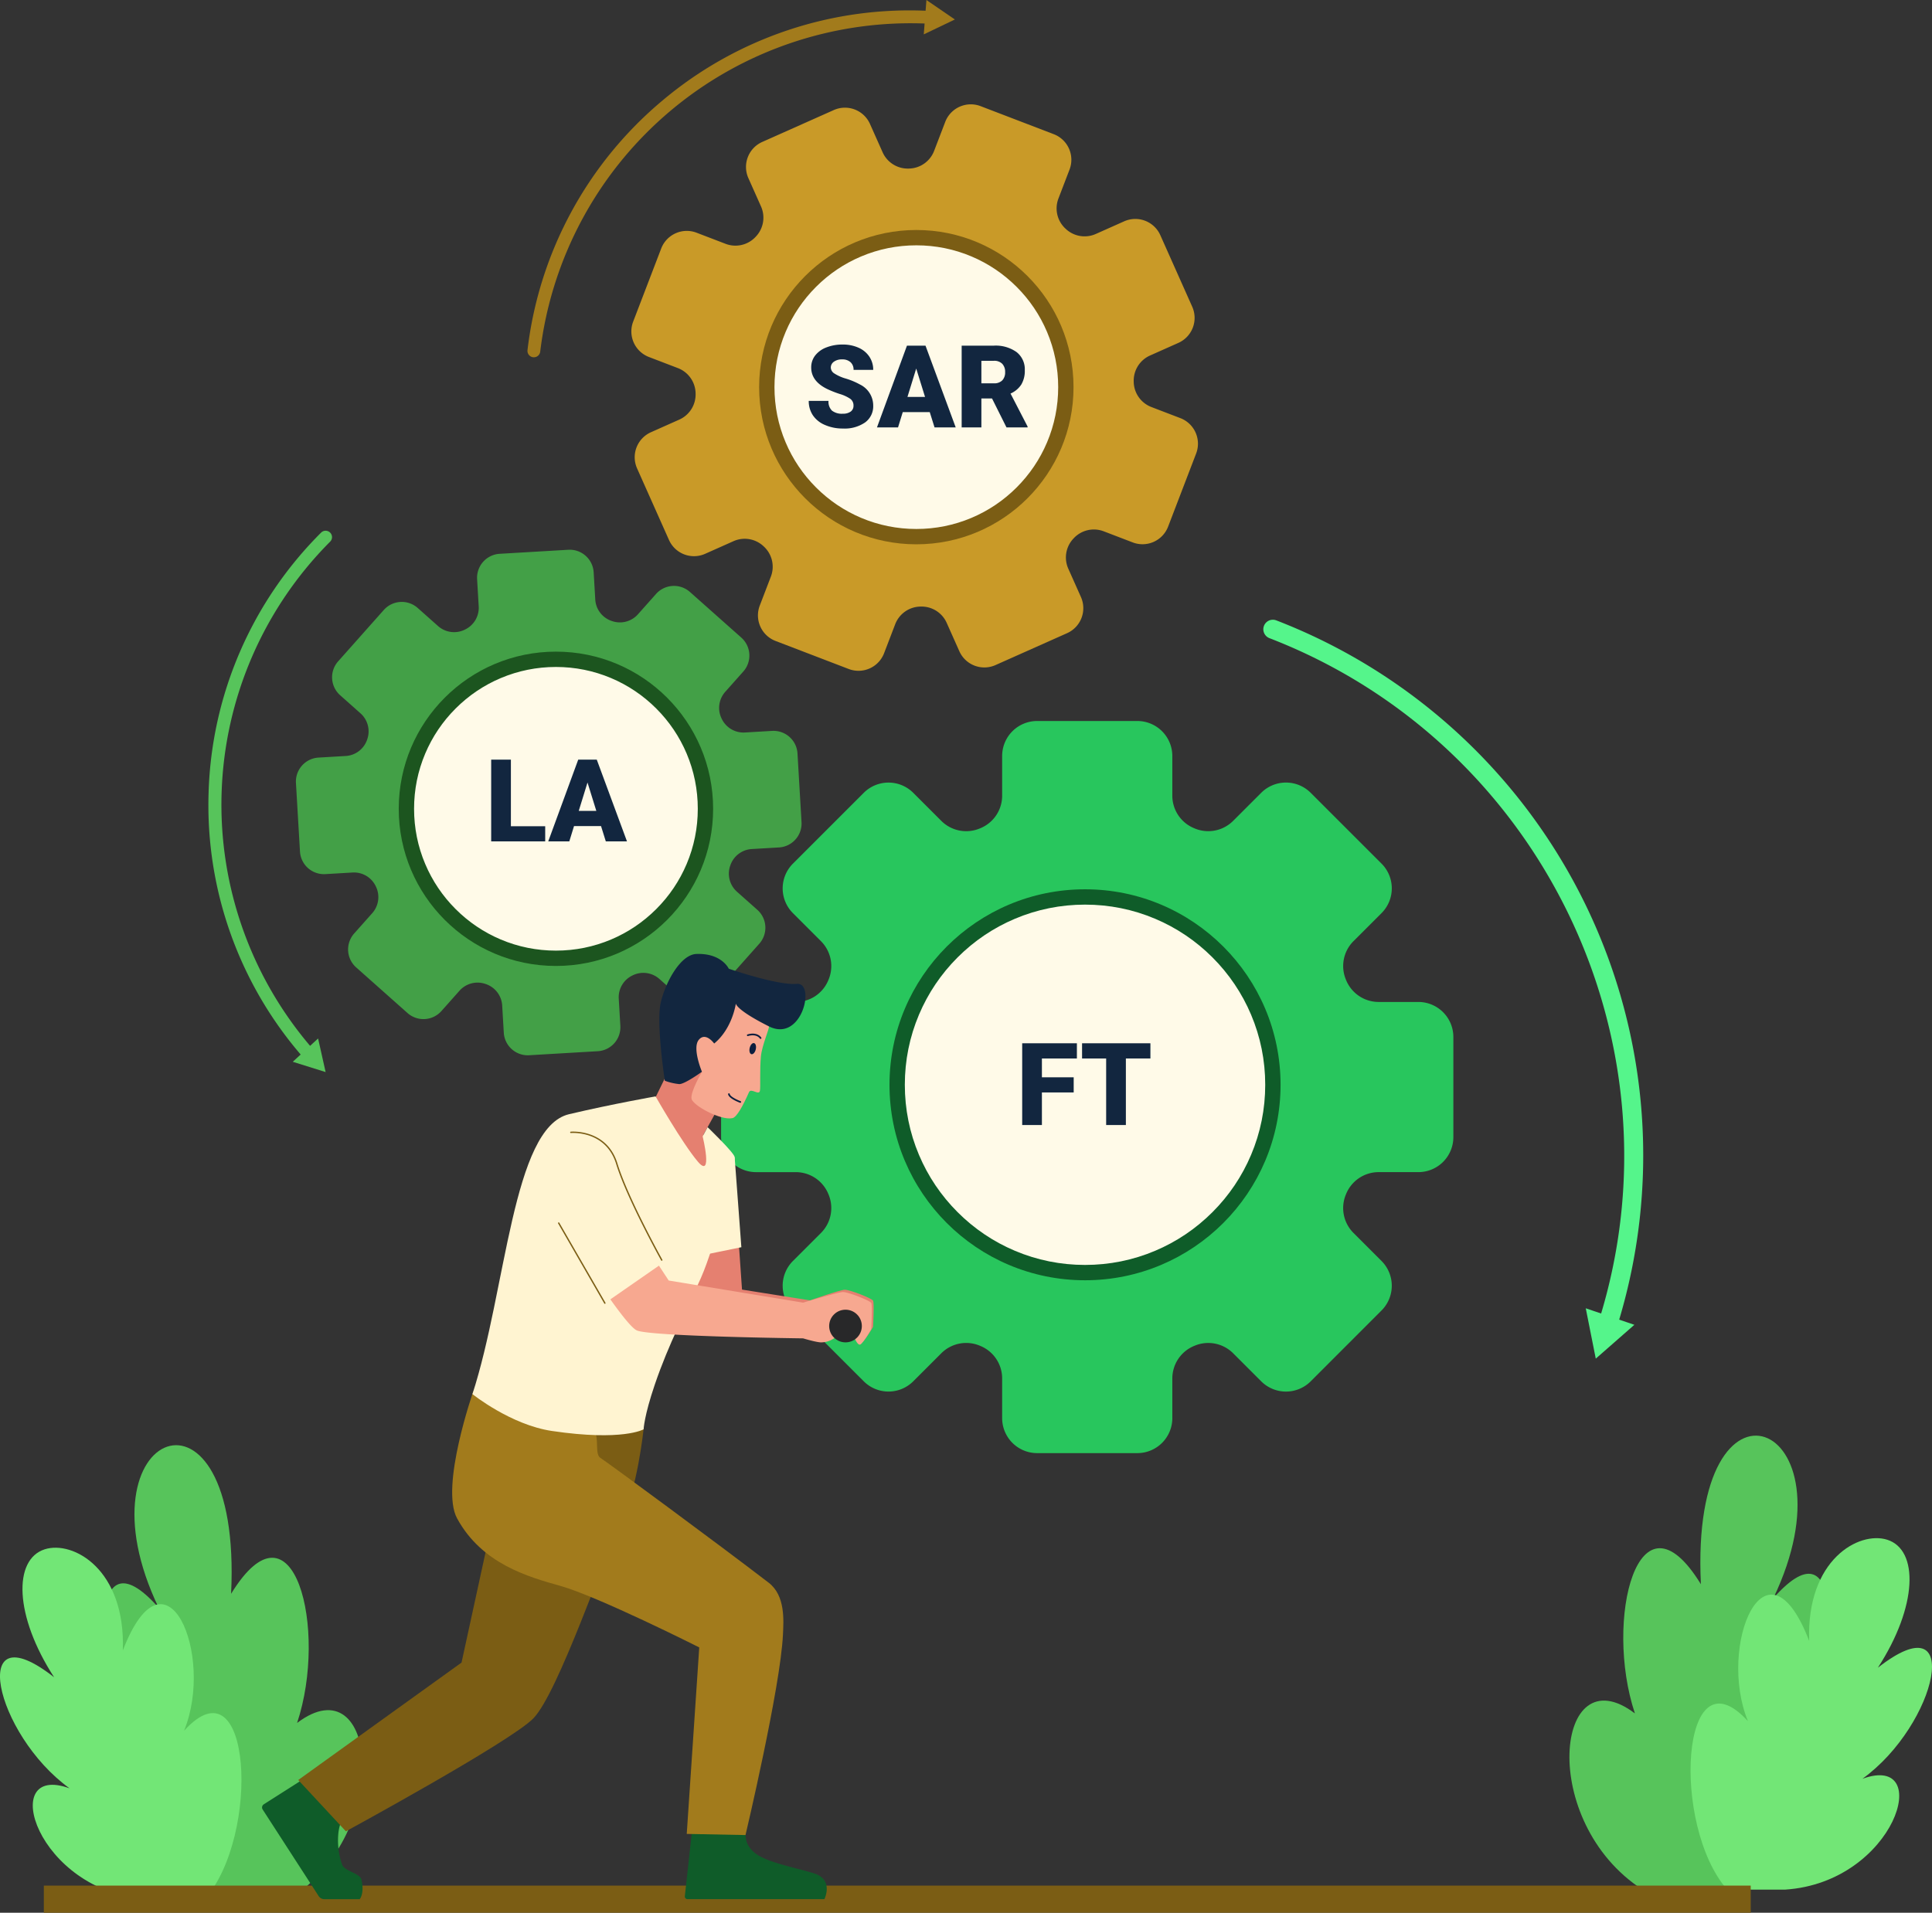 <svg xmlns="http://www.w3.org/2000/svg" width="503.91" height="499" viewBox="0 0 503.91 499">
  <rect x="0" y="0" width="503.91" height="499" fill="#333333" stroke="none"/>
  <g id="Grupo_111255" data-name="Grupo 111255" transform="translate(-285 -1007.5)">
    <g id="Grupo_110781" data-name="Grupo 110781" transform="translate(-1874.434 1527.436)">
      <path id="Trazado_169973" data-name="Trazado 169973" d="M2254.992,661.792c-27.954-7.072-35.573-47.675-18.217-37.488-8.673-21.6-11.1-60.145,7.982-38.547-22.284-46.515,21.865-64.29,18.9-3.635,16.339-26.629,25.333,9.342,17.213,33.7,20.767-15.738,25.4,28.253-1.988,45.969Z" transform="translate(-43.947 -686.264)" fill="#57c45b"/>
      <path id="Trazado_169974" data-name="Trazado 169974" d="M2197.723,710.475c-28.773-1.884-39.066-35.787-20.151-28.917-19.6-14.173-26.709-46.753-4.024-28.976-10.388-16.021-10.709-30.749-2.437-33.386,7.327-2.336,21.1,5.13,20.36,26.384,11.238-29.151,24.038,1.207,15.976,20.941,17.568-19.244,20.056,27.259,5.4,43.954Z" transform="translate(0 -734.947)" fill="#72e676"/>
      <path id="Trazado_169975" data-name="Trazado 169975" d="M3356.824,654.763c27.954-7.072,35.573-47.675,18.217-37.487,8.674-21.6,11.1-60.145-7.981-38.547,22.283-46.515-21.865-64.29-18.9-3.635-16.339-26.629-25.333,9.342-17.213,33.7-20.767-15.738-25.4,28.253,1.988,45.969Z" transform="translate(-745.093 -681.728)" fill="#57c45b"/>
      <path id="Trazado_169976" data-name="Trazado 169976" d="M3427.638,703.446c28.772-1.884,39.067-35.787,20.151-28.917,19.6-14.174,26.709-46.753,4.024-28.975,10.388-16.021,10.709-30.749,2.437-33.386-7.326-2.335-21.1,5.13-20.36,26.384-11.238-29.151-24.038,1.207-15.976,20.941-17.568-19.244-20.056,27.259-5.4,43.954Z" transform="translate(-802.583 -730.411)" fill="#72e676"/>
      <path id="Trazado_170003" data-name="Trazado 170003" d="M0,0H445.195V7.075H0Z" transform="translate(2170.868 -28.01)" fill="#7b5d14"/>
      <g id="Grupo_110766" data-name="Grupo 110766" transform="translate(2488.94 -358.255)">
        <g id="Grupo_110763" data-name="Grupo 110763" transform="translate(0 0)">
          <path id="Trazado_169977" data-name="Trazado 169977" d="M3092.089-63.8a2.487,2.487,0,0,0-3.216,1.423,2.487,2.487,0,0,0,1.423,3.215c70.934,27.407,108.676,105.645,85.926,178.118a2.486,2.486,0,0,0,4.745,1.489A149.632,149.632,0,0,0,3092.089-63.8Z" transform="translate(-3088.705 63.966)" fill="#55f58b"/>
        </g>
        <g id="Grupo_110765" data-name="Grupo 110765" transform="translate(84.096 179.634)">
          <g id="Grupo_110764" data-name="Grupo 110764">
            <path id="Trazado_169978" data-name="Trazado 169978" d="M3325.874,442.636l2.611,13.132,10.068-8.826Z" transform="translate(-3325.874 -442.636)" fill="#55f58b"/>
          </g>
        </g>
      </g>
      <g id="Grupo_110770" data-name="Grupo 110770" transform="translate(2213.793 -381.473)">
        <g id="Grupo_110767" data-name="Grupo 110767" transform="translate(0 0)">
          <path id="Trazado_169979" data-name="Trazado 169979" d="M2342.13-128.956a1.668,1.668,0,0,1,2.358,0,1.667,1.667,0,0,1,0,2.358,97.172,97.172,0,0,0-4.347,132.559,1.668,1.668,0,0,1-2.506,2.2,99.922,99.922,0,0,1-24.85-69.23A99.961,99.961,0,0,1,2342.13-128.956Z" transform="translate(-2312.738 129.444)" fill="#57c45b"/>
        </g>
        <g id="Grupo_110769" data-name="Grupo 110769" transform="translate(22 132.459)">
          <g id="Grupo_110768" data-name="Grupo 110768">
            <path id="Trazado_169980" data-name="Trazado 169980" d="M2381.391,244.118l1.963,8.762-8.57-2.68Z" transform="translate(-2374.784 -244.118)" fill="#57c45b"/>
          </g>
        </g>
      </g>
      <g id="Grupo_110774" data-name="Grupo 110774" transform="translate(2297.007 -519.935)">
        <g id="Grupo_110771" data-name="Grupo 110771" transform="translate(0 2.711)">
          <path id="Trazado_169981" data-name="Trazado 169981" d="M2547.429-423.659a1.67,1.67,0,0,0,1.461,1.856,1.67,1.67,0,0,0,1.856-1.461,97.315,97.315,0,0,1,101.611-85.542,1.674,1.674,0,0,0,1.757-1.578,1.67,1.67,0,0,0-1.578-1.757,100.064,100.064,0,0,0-69.868,23.335A100.1,100.1,0,0,0,2547.429-423.659Z" transform="translate(-2547.417 512.289)" fill="#a27b1c"/>
        </g>
        <g id="Grupo_110773" data-name="Grupo 110773" transform="translate(103.367)">
          <g id="Grupo_110772" data-name="Grupo 110772">
            <path id="Trazado_169982" data-name="Trazado 169982" d="M2838.932-510.968l8.111-3.884-7.418-5.083Z" transform="translate(-2838.932 519.935)" fill="#a27b1c"/>
          </g>
        </g>
      </g>
      <path id="Trazado_169983" data-name="Trazado 169983" d="M2871.7,128.225h-10.379a9.173,9.173,0,0,0-8.464,5.7c-.016.038-.031.076-.047.113a9.178,9.178,0,0,0,1.948,10.027l7.339,7.339a9.132,9.132,0,0,1,0,12.914L2843.628,182.8a9.131,9.131,0,0,1-12.914,0l-7.34-7.339a9.176,9.176,0,0,0-10.027-1.947l-.113.047a9.173,9.173,0,0,0-5.7,8.464V192.4a9.132,9.132,0,0,1-9.132,9.132h-26.124a9.132,9.132,0,0,1-9.131-9.132V182.02a9.173,9.173,0,0,0-5.705-8.464l-.113-.047a9.176,9.176,0,0,0-10.027,1.947l-7.339,7.339a9.131,9.131,0,0,1-12.914,0l-18.473-18.472a9.132,9.132,0,0,1,0-12.914l7.339-7.339a9.176,9.176,0,0,0,1.948-10.027l-.047-.113a9.172,9.172,0,0,0-8.463-5.7h-10.379a9.132,9.132,0,0,1-9.132-9.132V92.97a9.132,9.132,0,0,1,9.132-9.132h10.379a9.172,9.172,0,0,0,8.463-5.7l.047-.113a9.176,9.176,0,0,0-1.948-10.027l-7.339-7.339a9.132,9.132,0,0,1,0-12.914l18.473-18.472a9.132,9.132,0,0,1,12.914,0l7.339,7.339a9.176,9.176,0,0,0,10.027,1.948l.113-.047a9.173,9.173,0,0,0,5.705-8.464V19.664a9.132,9.132,0,0,1,9.131-9.132H2798.4a9.132,9.132,0,0,1,9.132,9.132V30.043a9.173,9.173,0,0,0,5.7,8.464l.113.047a9.176,9.176,0,0,0,10.027-1.948l7.34-7.339a9.132,9.132,0,0,1,12.914,0L2862.1,47.739a9.132,9.132,0,0,1,0,12.914l-7.339,7.339a9.178,9.178,0,0,0-1.948,10.027c.017.038.032.076.047.113a9.173,9.173,0,0,0,8.464,5.7H2871.7a9.132,9.132,0,0,1,9.132,9.132v26.124A9.132,9.132,0,0,1,2871.7,128.225Zm-86.368-59.8a37.6,37.6,0,1,0,37.6,37.6A37.6,37.6,0,0,0,2785.336,68.428Z" transform="translate(-342.329 -342.371)" fill="#28c65d"/>
      <path id="Trazado_169984" data-name="Trazado 169984" d="M2503.083-37.794l-7.109.418a6.293,6.293,0,0,0-5.567,4.248l-.028.079a6.3,6.3,0,0,0,1.738,6.789l5.323,4.731a6.265,6.265,0,0,1,.52,8.845L2486.053.712a6.265,6.265,0,0,1-8.845.52L2471.886-3.5a6.3,6.3,0,0,0-6.946-.93l-.076.037a6.292,6.292,0,0,0-3.566,6.026l.418,7.109a6.265,6.265,0,0,1-5.887,6.622l-17.891,1.052a6.265,6.265,0,0,1-6.622-5.886l-.418-7.109a6.292,6.292,0,0,0-4.248-5.567l-.08-.028a6.3,6.3,0,0,0-6.789,1.738l-4.731,5.322a6.265,6.265,0,0,1-8.845.52L2392.811-6.5a6.265,6.265,0,0,1-.52-8.845l4.731-5.322a6.3,6.3,0,0,0,.93-6.946l-.037-.076a6.292,6.292,0,0,0-6.026-3.566l-7.109.418a6.265,6.265,0,0,1-6.622-5.886l-1.052-17.892a6.265,6.265,0,0,1,5.886-6.622l7.109-.418a6.293,6.293,0,0,0,5.566-4.248l.027-.08a6.3,6.3,0,0,0-1.738-6.789l-5.322-4.731a6.265,6.265,0,0,1-.52-8.845l11.907-13.4a6.265,6.265,0,0,1,8.845-.52l5.322,4.731a6.3,6.3,0,0,0,6.946.93l.075-.037a6.293,6.293,0,0,0,3.566-6.027l-.418-7.109a6.265,6.265,0,0,1,5.886-6.622l17.892-1.052a6.265,6.265,0,0,1,6.622,5.886l.418,7.109a6.294,6.294,0,0,0,4.248,5.567l.08.027a6.3,6.3,0,0,0,6.789-1.737l4.731-5.322a6.265,6.265,0,0,1,8.844-.52l13.4,11.907a6.265,6.265,0,0,1,.521,8.845l-4.731,5.322a6.3,6.3,0,0,0-.93,6.946l.036.076a6.294,6.294,0,0,0,6.027,3.566l7.109-.418a6.265,6.265,0,0,1,6.622,5.886l1.052,17.891A6.265,6.265,0,0,1,2503.083-37.794Zm-61.56-37.475A25.8,25.8,0,0,0,2417.283-48a25.8,25.8,0,0,0,27.269,24.24,25.8,25.8,0,0,0,24.24-27.269A25.8,25.8,0,0,0,2441.523-75.269Z" transform="translate(-140.482 -261.056)" fill="#43a047"/>
      <path id="Trazado_169985" data-name="Trazado 169985" d="M2766.514-380.944l-7.417,3.306a7.176,7.176,0,0,0-4.23,6.772c0,.032,0,.064,0,.1a7.179,7.179,0,0,0,4.586,6.545l7.582,2.906a7.144,7.144,0,0,1,4.114,9.228l-7.314,19.083a7.143,7.143,0,0,1-9.227,4.114l-7.583-2.906a7.179,7.179,0,0,0-7.785,1.8l-.066.07a7.174,7.174,0,0,0-1.38,7.864l3.306,7.416a7.143,7.143,0,0,1-3.616,9.434l-18.665,8.321a7.144,7.144,0,0,1-9.434-3.616l-3.306-7.416a7.176,7.176,0,0,0-6.772-4.23l-.1,0a7.179,7.179,0,0,0-6.544,4.586l-2.906,7.582a7.144,7.144,0,0,1-9.228,4.114l-19.083-7.314a7.144,7.144,0,0,1-4.114-9.227l2.906-7.582a7.18,7.18,0,0,0-1.8-7.785l-.07-.066a7.175,7.175,0,0,0-7.864-1.38l-7.417,3.307a7.144,7.144,0,0,1-9.434-3.616l-8.321-18.666a7.144,7.144,0,0,1,3.616-9.434l7.417-3.306a7.177,7.177,0,0,0,4.23-6.772c0-.032,0-.064,0-.1a7.18,7.18,0,0,0-4.586-6.544l-7.582-2.906a7.144,7.144,0,0,1-4.114-9.228l7.314-19.083a7.144,7.144,0,0,1,9.228-4.114l7.582,2.906a7.179,7.179,0,0,0,7.785-1.8l.066-.07a7.177,7.177,0,0,0,1.38-7.864l-3.307-7.417a7.144,7.144,0,0,1,3.616-9.434l18.665-8.321a7.144,7.144,0,0,1,9.434,3.616l3.306,7.417a7.176,7.176,0,0,0,6.772,4.23l.1,0a7.179,7.179,0,0,0,6.544-4.586l2.906-7.582a7.144,7.144,0,0,1,9.228-4.114l19.083,7.314a7.144,7.144,0,0,1,4.114,9.227l-2.906,7.582a7.18,7.18,0,0,0,1.8,7.785l.07.066a7.176,7.176,0,0,0,7.865,1.38l7.416-3.307a7.144,7.144,0,0,1,9.434,3.616l8.322,18.666A7.144,7.144,0,0,1,2766.514-380.944Zm-80.76-15.214a29.418,29.418,0,0,0-14.89,38.847,29.417,29.417,0,0,0,38.847,14.89,29.417,29.417,0,0,0,14.89-38.847A29.418,29.418,0,0,0,2685.754-396.158Z" transform="translate(-299.734 -49.537)" fill="#c99a28"/>
      <g id="Grupo_110780" data-name="Grupo 110780" transform="translate(2227.788 -271.079)">
        <path id="Trazado_169986" data-name="Trazado 169986" d="M2675.687,375.313,2677,394.307l17.755,2.809s7.744-2.724,9.015-2.774,7.072,2.218,7.414,2.85,0,6.841,0,6.841-2.1,3.583-2.806,3.986-1.5-1.584-1.5-1.584l1.412-3.955-2.48-2.37s-2.284,4.537-3.318,5.43-1.12,1.053-3.25,1.493c-1.042.215-4.489-.6-4.489-.6s-24.08-3.609-27.287-5.231-5.984-25.89-5.984-25.89Z" transform="translate(-2551.821 -306.727)" fill="#e58070"/>
        <path id="Trazado_169987" data-name="Trazado 169987" d="M2673.084,331.335l1.754,23.531-16.439,3.35Z" transform="translate(-2549.828 -278.343)" fill="#fff4d1"/>
        <path id="Trazado_169988" data-name="Trazado 169988" d="M2366.152,778.417l-13.491,8.594a.982.982,0,0,0-.3,1.361l14.607,22.59a1.748,1.748,0,0,0,1.468.8h9.237s1.325-1.509.431-5.191c-.361-1.486-4.362-2.183-5-3.765a19.09,19.09,0,0,1-.958-8.6c.571-3.834,1.612-3.782,4.4-5.918s-1.888-14.13-5.612-12.4S2368.584,777.2,2366.152,778.417Z" transform="translate(-2352.206 -565.154)" fill="#0f5c29"/>
        <path id="Trazado_169989" data-name="Trazado 169989" d="M2468.893,531.684s-1.656,15.726-5.8,23.989-16.464,44.875-23.008,51.474c-6.077,6.13-48.834,29.41-48.834,29.41l-12.433-13.385,42.594-30.639,13.249-60.85Z" transform="translate(-2369.385 -407.651)" fill="#7b5d14"/>
        <path id="Trazado_169990" data-name="Trazado 169990" d="M2664.947,815.883l-1.782,16.2a.693.693,0,0,0,.7.783h35.707s2.538-5.122-2.733-6.74-12.695-2.923-15.6-5.484-2.071-4.625-2.349-8.13-12.891-6.086-13.464-2.022S2665.244,813.179,2664.947,815.883Z" transform="translate(-2552.9 -586.26)" fill="#0f5c29"/>
        <path id="Trazado_169991" data-name="Trazado 169991" d="M2497.563,503.584s-8.738,24.956-4.243,33.2c6.482,11.883,18.566,15.255,26.875,17.59,9.932,2.792,36.286,16.071,36.286,16.071l-3.262,48.652,15.327.3s9.134-38.576,9.768-52.311c.169-3.664.664-10.155-3.724-13.525-13.479-10.351-42.2-31.509-43.884-32.556-1.929-1.2.6-7.11-3.39-9.2C2516.384,506.066,2497.563,503.584,2497.563,503.584Z" transform="translate(-2442.454 -389.515)" fill="#a27b1c"/>
        <g id="Grupo_110777" data-name="Grupo 110777" transform="translate(97.686 0)">
          <path id="Trazado_169992" data-name="Trazado 169992" d="M2648.418,273.592l-3.262,5.876,3.262,11.347-20.717-10.9,9.676-19.837,10.511,1.354Z" transform="translate(-2627.701 -232.355)" fill="#e58070"/>
          <path id="Trazado_169993" data-name="Trazado 169993" d="M2677.4,214.635c.205.472-1.81,4.927-2.087,7.877-.326,3.478-.068,7.758-.243,8.9-.217,1.406-2.336-.806-2.867.41-1.6,3.651-3.205,6.5-4.271,6.752-3,.719-10.28-3.237-10.7-4.994s2.716-7.1,2.716-7.1-10.755-9.349-8.347-12.391c2.319-2.928,4.009.974,4.009.974s3.071-11.275,4.213-11.7S2676.545,212.685,2677.4,214.635Z" transform="translate(-2642.893 -195.739)" fill="#f7a890"/>
          <path id="Trazado_169994" data-name="Trazado 169994" d="M2664.388,194.838s-.884,6.52-5.655,10.432c0,0-2.219-3.123-4.009-.973s.82,8.332.82,8.332-4.463,3.246-5.909,3.226a15.123,15.123,0,0,1-3.774-.878s-2.307-15.039-1.059-20.4,5.177-12.52,9.293-12.673c6.6-.245,8.447,3.848,8.447,3.848s12.785,4.414,17.74,3.951,1.419,15.455-7.281,11.086S2664.388,194.838,2664.388,194.838Z" transform="translate(-2638.5 -181.887)" fill="#12263f"/>
          <g id="Grupo_110775" data-name="Grupo 110775" transform="translate(28.78 20.798)">
            <path id="Trazado_169995" data-name="Trazado 169995" d="M2708.933,241.122a.219.219,0,0,0,.226.05c.021-.007,2.054-.7,3.082.644a.219.219,0,1,0,.347-.266c-1.223-1.6-3.48-.824-3.575-.79a.219.219,0,0,0-.133.279A.225.225,0,0,0,2708.933,241.122Z" transform="translate(-2708.868 -240.543)" fill="#0c1e3e"/>
          </g>
          <path id="Trazado_169996" data-name="Trazado 169996" d="M2712.344,249.132c-.186.8-.692,1.364-1.131,1.262s-.643-.833-.457-1.632.692-1.364,1.131-1.262S2712.531,248.333,2712.344,249.132Z" transform="translate(-2681.261 -224.227)" fill="#0c1e3e"/>
          <g id="Grupo_110776" data-name="Grupo 110776" transform="translate(23.868 36.384)">
            <path id="Trazado_169997" data-name="Trazado 169997" d="M2698.149,286.954l-.026-.008c-.3-.109-2.9-1.1-3.105-2.191a.219.219,0,1,1,.43-.079c.118.64,1.8,1.48,2.826,1.859a.219.219,0,0,1-.125.418Z" transform="translate(-2695.015 -284.498)" fill="#0c1e3e"/>
          </g>
        </g>
        <path id="Trazado_169998" data-name="Trazado 169998" d="M2554.7,286.731s6.9,12.109,10.981,16.966,1.3-6.533,1.3-6.533l1.292-2.4s6.82,6.543,7.057,7.785c.292,1.535-4.853,22.653-8.816,31.572-3.95,8.887-8.314,16.931-12.007,27.768-2.811,8.249-2.925,11.7-2.925,11.7s-5.437,3.156-23.884.431c-10.788-1.594-20.762-9.622-20.762-9.622,8.85-27.207,10.434-69.535,25.2-73.022C2543.426,288.708,2554.7,286.731,2554.7,286.731Z" transform="translate(-2452.067 -249.555)" fill="#fff4d1"/>
        <path id="Trazado_169999" data-name="Trazado 169999" d="M2597.542,372.565l11.543,17.6,35.058,5.772s9.085-2.724,10.355-2.774,7.072,2.218,7.414,2.85,0,6.84,0,6.84-2.1,3.584-2.806,3.986-1.5-1.584-1.5-1.584l1.412-3.955-2.48-2.371s-2.285,4.537-3.318,5.431a5.954,5.954,0,0,1-4.157,1.934c-1.054.138-4.923-1.039-4.923-1.039s-40.226-.48-43.432-2.1-14.828-20.015-14.828-20.015Z" transform="translate(-2503.024 -304.954)" fill="#f7a890"/>
        <circle id="Elipse_5808" data-name="Elipse 5808" cx="4.261" cy="4.261" r="4.261" transform="translate(146.147 97.084) rotate(-45)" fill="#282829"/>
        <path id="Trazado_170000" data-name="Trazado 170000" d="M2571.791,331.335l14.648,27.832-14.826,10.293-2.36-3.479-15.634-23.052Z" transform="translate(-2482.201 -278.343)" fill="#fff4d1"/>
        <g id="Grupo_110778" data-name="Grupo 110778" transform="translate(80.349 46.357)">
          <path id="Trazado_170001" data-name="Trazado 170001" d="M2602.7,346.315a.177.177,0,0,1-.155-.091c-.09-.16-8.984-16.161-11.735-25.155-2.7-8.839-11.714-8.082-11.8-8.073a.177.177,0,0,1-.034-.353c.094-.009,9.39-.79,12.177,8.323,2.74,8.958,11.616,24.926,11.706,25.087a.177.177,0,0,1-.154.263Z" transform="translate(-2578.807 -312.622)" fill="#7b5d14"/>
        </g>
        <g id="Grupo_110779" data-name="Grupo 110779" transform="translate(77.192 70.049)">
          <path id="Trazado_170002" data-name="Trazado 170002" d="M2582.123,400.683a.177.177,0,0,1-.154-.089L2569.928,379.7a.177.177,0,1,1,.307-.177l12.042,20.891a.177.177,0,0,1-.154.266Z" transform="translate(-2569.904 -379.438)" fill="#7b5d14"/>
        </g>
      </g>
    </g>
    <g id="Trazado_171599" data-name="Trazado 171599" transform="translate(483 1067.502)" fill="#fffae8">
      <path d="M 41 80 C 35.734 80 30.627 78.969 25.82 76.936 C 21.176 74.972 17.005 72.16 13.423 68.577 C 9.84 64.995 7.028 60.824 5.064 56.18 C 3.031 51.373 2 46.266 2 41 C 2 35.734 3.031 30.627 5.064 25.82 C 7.028 21.176 9.84 17.005 13.423 13.423 C 17.005 9.84 21.176 7.028 25.82 5.064 C 30.627 3.031 35.734 2 41 2 C 46.266 2 51.373 3.031 56.18 5.064 C 60.824 7.028 64.995 9.84 68.577 13.423 C 72.16 17.005 74.972 21.176 76.936 25.82 C 78.969 30.627 80 35.734 80 41 C 80 46.266 78.969 51.373 76.936 56.18 C 74.972 60.824 72.16 64.995 68.577 68.577 C 64.995 72.16 60.824 74.972 56.18 76.936 C 51.373 78.969 46.266 80 41 80 Z" stroke="none"/>
      <path d="M 41 4 C 36.003 4 31.158 4.978 26.599 6.906 C 22.194 8.769 18.236 11.438 14.837 14.837 C 11.438 18.236 8.769 22.194 6.906 26.599 C 4.978 31.158 4 36.003 4 41 C 4 45.997 4.978 50.842 6.906 55.401 C 8.769 59.806 11.438 63.764 14.837 67.163 C 18.236 70.562 22.194 73.231 26.599 75.094 C 31.158 77.022 36.003 78 41 78 C 45.997 78 50.842 77.022 55.401 75.094 C 59.806 73.231 63.764 70.562 67.163 67.163 C 70.562 63.764 73.231 59.806 75.094 55.401 C 77.022 50.842 78 45.997 78 41 C 78 36.003 77.022 31.158 75.094 26.599 C 73.231 22.194 70.562 18.236 67.163 14.837 C 63.764 11.438 59.806 8.769 55.401 6.906 C 50.842 4.978 45.997 4 41 4 M 41 0 C 63.644 0 82 18.356 82 41 C 82 63.644 63.644 82 41 82 C 18.356 82 0 63.644 0 41 C 0 18.356 18.356 0 41 0 Z" stroke="none" fill="#7b5d14"/>
    </g>
    <g id="Trazado_171600" data-name="Trazado 171600" transform="translate(389 1177.502)" fill="#fffae8">
      <path d="M 41 80 C 35.734 80 30.627 78.969 25.82 76.936 C 21.176 74.972 17.005 72.16 13.423 68.577 C 9.84 64.995 7.028 60.824 5.064 56.18 C 3.031 51.373 2 46.266 2 41 C 2 35.734 3.031 30.627 5.064 25.82 C 7.028 21.176 9.84 17.005 13.423 13.423 C 17.005 9.84 21.176 7.028 25.82 5.064 C 30.627 3.031 35.734 2 41 2 C 46.266 2 51.373 3.031 56.18 5.064 C 60.824 7.028 64.995 9.84 68.577 13.423 C 72.16 17.005 74.972 21.176 76.936 25.82 C 78.969 30.627 80 35.734 80 41 C 80 46.266 78.969 51.373 76.936 56.18 C 74.972 60.824 72.16 64.995 68.577 68.577 C 64.995 72.16 60.824 74.972 56.18 76.936 C 51.373 78.969 46.266 80 41 80 Z" stroke="none"/>
      <path d="M 41 4 C 36.003 4 31.158 4.978 26.599 6.906 C 22.194 8.769 18.236 11.438 14.837 14.837 C 11.438 18.236 8.769 22.194 6.906 26.599 C 4.978 31.158 4 36.003 4 41 C 4 45.997 4.978 50.842 6.906 55.401 C 8.769 59.806 11.438 63.764 14.837 67.163 C 18.236 70.562 22.194 73.231 26.599 75.094 C 31.158 77.022 36.003 78 41 78 C 45.997 78 50.842 77.022 55.401 75.094 C 59.806 73.231 63.764 70.562 67.163 67.163 C 70.562 63.764 73.231 59.806 75.094 55.401 C 77.022 50.842 78 45.997 78 41 C 78 36.003 77.022 31.158 75.094 26.599 C 73.231 22.194 70.562 18.236 67.163 14.837 C 63.764 11.438 59.806 8.769 55.401 6.906 C 50.842 4.978 45.997 4 41 4 M 41 0 C 63.644 0 82 18.356 82 41 C 82 63.644 63.644 82 41 82 C 18.356 82 0 63.644 0 41 C 0 18.356 18.356 0 41 0 Z" stroke="none" fill="#1c551f"/>
    </g>
    <g id="Trazado_171601" data-name="Trazado 171601" transform="translate(517 1239.502)" fill="#fffae8">
      <path d="M 51 100 C 44.384 100 37.967 98.705 31.928 96.15 C 26.093 93.682 20.852 90.149 16.352 85.648 C 11.851 81.148 8.318 75.907 5.85 70.072 C 3.295 64.033 2 57.616 2 51 C 2 44.384 3.295 37.967 5.85 31.928 C 8.318 26.093 11.851 20.852 16.352 16.352 C 20.852 11.851 26.093 8.318 31.928 5.85 C 37.967 3.295 44.384 2 51 2 C 57.616 2 64.033 3.295 70.072 5.85 C 75.907 8.318 81.148 11.851 85.648 16.352 C 90.149 20.852 93.682 26.093 96.15 31.928 C 98.705 37.967 100 44.384 100 51 C 100 57.616 98.705 64.033 96.15 70.072 C 93.682 75.907 90.149 81.148 85.648 85.648 C 81.148 90.149 75.907 93.682 70.072 96.15 C 64.033 98.705 57.616 100 51 100 Z" stroke="none"/>
      <path d="M 51 4 C 44.653 4 38.499 5.242 32.707 7.692 C 27.11 10.059 22.084 13.448 17.766 17.766 C 13.448 22.084 10.059 27.11 7.692 32.707 C 5.242 38.499 4 44.653 4 51 C 4 57.347 5.242 63.501 7.692 69.293 C 10.059 74.89 13.448 79.916 17.766 84.234 C 22.084 88.552 27.11 91.941 32.707 94.308 C 38.499 96.758 44.653 98 51 98 C 57.347 98 63.501 96.758 69.293 94.308 C 74.89 91.941 79.916 88.552 84.234 84.234 C 88.552 79.916 91.941 74.89 94.308 69.293 C 96.758 63.501 98 57.347 98 51 C 98 44.653 96.758 38.499 94.308 32.707 C 91.941 27.11 88.552 22.084 84.234 17.766 C 79.916 13.448 74.89 10.059 69.293 7.692 C 63.501 5.242 57.347 4 51 4 M 51 0 C 79.167 0 102 22.833 102 51 C 102 79.167 79.167 102 51 102 C 22.833 102 0 79.167 0 51 C 0 22.833 22.833 0 51 0 Z" stroke="none" fill="#0f5c29"/>
    </g>
    <path id="Trazado_171602" data-name="Trazado 171602" d="M12.612-5.669a2.113,2.113,0,0,0-.8-1.758,9.923,9.923,0,0,0-2.805-1.3,26.912,26.912,0,0,1-3.281-1.3q-4.146-2.036-4.146-5.6a5.018,5.018,0,0,1,1.033-3.127,6.68,6.68,0,0,1,2.922-2.109,11.372,11.372,0,0,1,4.248-.754,9.948,9.948,0,0,1,4.124.82,6.529,6.529,0,0,1,2.834,2.336A6.1,6.1,0,0,1,17.754-15H12.627a2.578,2.578,0,0,0-.8-2.021,3.112,3.112,0,0,0-2.161-.718,3.509,3.509,0,0,0-2.175.608,1.865,1.865,0,0,0-.8,1.545A1.878,1.878,0,0,0,7.573-14.1a11.084,11.084,0,0,0,3.091,1.377A18.934,18.934,0,0,1,14.3-11.191,6.1,6.1,0,0,1,17.754-5.7,5.208,5.208,0,0,1,15.645-1.3,9.382,9.382,0,0,1,9.858.293a11.48,11.48,0,0,1-4.695-.93A7.078,7.078,0,0,1,2-3.186,6.641,6.641,0,0,1,.938-6.914H6.094A3.271,3.271,0,0,0,6.98-4.387a4.189,4.189,0,0,0,2.878.813,3.309,3.309,0,0,0,2.014-.549A1.813,1.813,0,0,0,12.612-5.669ZM32.5-3.984H25.459L24.229,0H18.735l7.822-21.328h4.834L39.272,0H33.75Zm-5.815-3.97h4.585l-2.3-7.4Zm22.061.41H45.967V0H40.825V-21.328h8.394a9.368,9.368,0,0,1,5.933,1.683A5.7,5.7,0,0,1,57.29-14.89a6.925,6.925,0,0,1-.9,3.688,6.394,6.394,0,0,1-2.82,2.371L58.022-.22V0H52.515ZM45.967-11.5h3.252a2.919,2.919,0,0,0,2.2-.771,2.98,2.98,0,0,0,.74-2.151,3.015,3.015,0,0,0-.747-2.166,2.892,2.892,0,0,0-2.2-.786H45.967Z" transform="translate(495 1119.002)" fill="#12263f"/>
    <path id="Trazado_171603" data-name="Trazado 171603" d="M6.753-3.955H15.7V0H1.611V-21.328H6.753Zm23.511-.029H23.218L21.987,0H16.494l7.822-21.328H29.15L37.031,0H31.509Zm-5.815-3.97h4.585l-2.3-7.4Z" transform="translate(411.5 1227.002)" fill="#12263f"/>
    <path id="Trazado_171604" data-name="Trazado 171604" d="M15.044-8.5H6.753V0H1.611V-21.328H15.879v3.97H6.753v4.907h8.291Zm20.01-8.862h-6.4V0H23.511V-17.358H17.227v-3.97H35.054Z" transform="translate(550 1301.002)" fill="#12263f"/>
  </g>
</svg>
